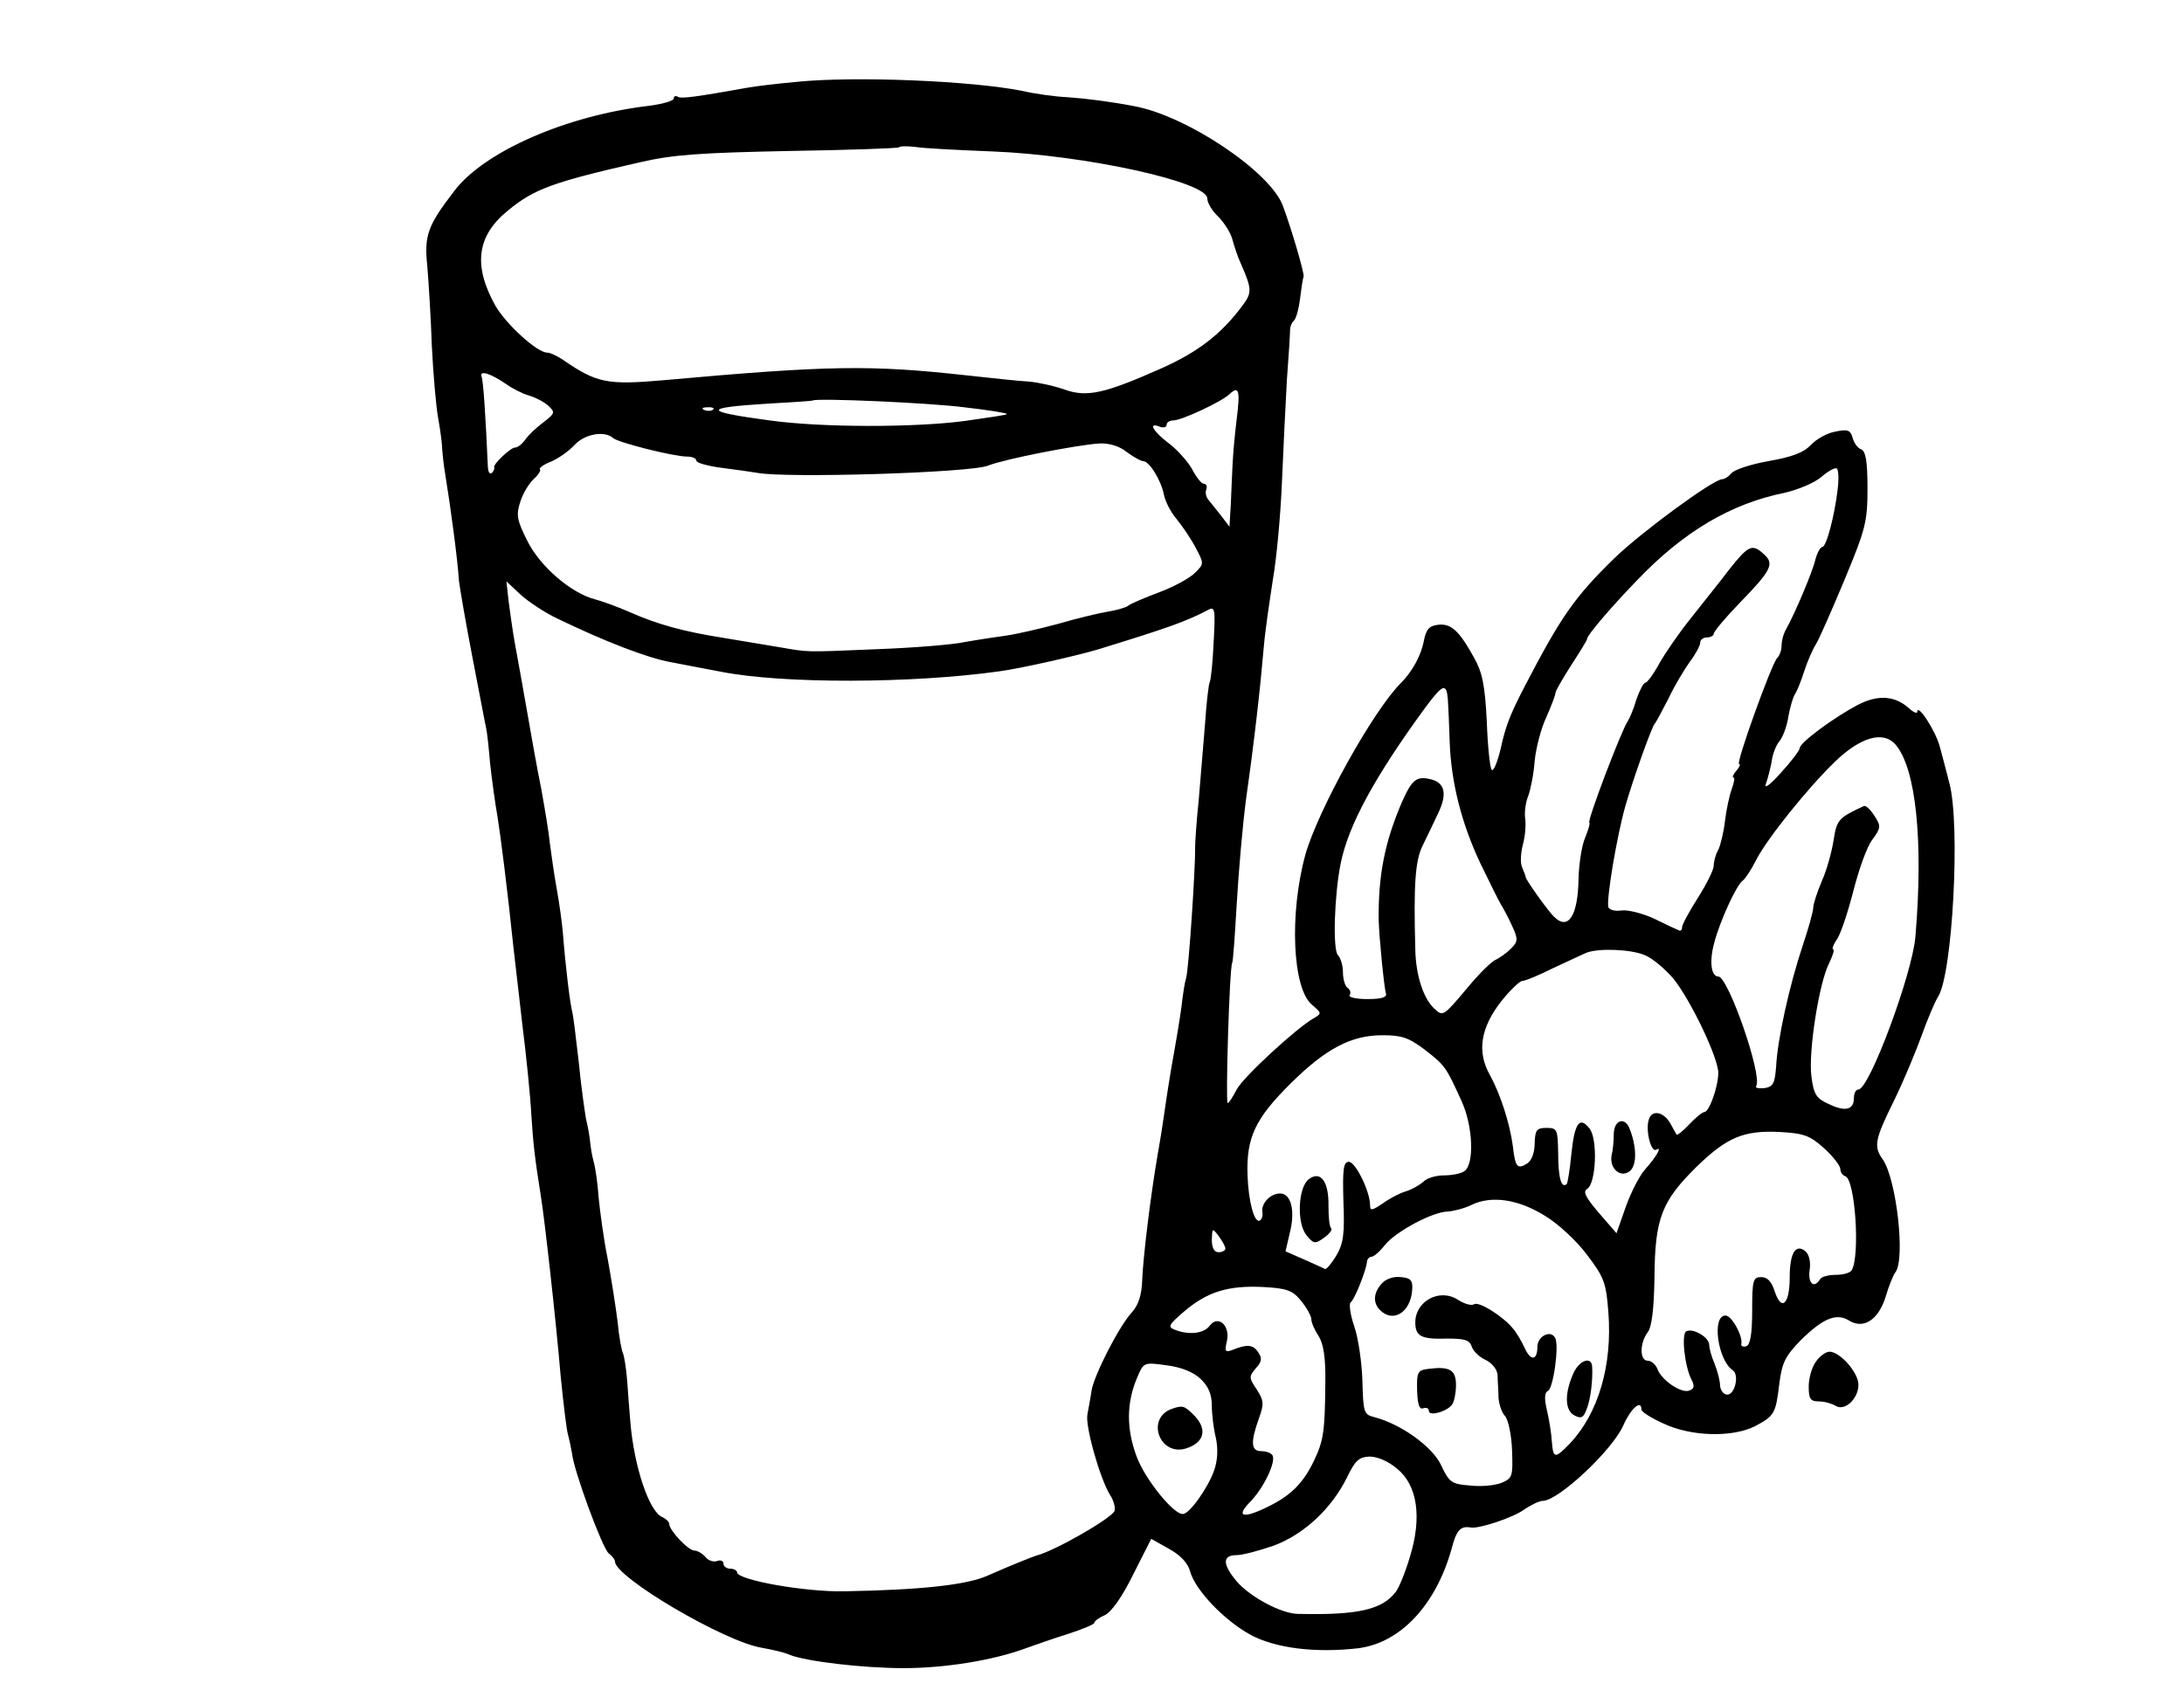 <?xml version="1.0" standalone="no"?>
<!DOCTYPE svg PUBLIC "-//W3C//DTD SVG 20010904//EN"
 "http://www.w3.org/TR/2001/REC-SVG-20010904/DTD/svg10.dtd">
<svg version="1.0" xmlns="http://www.w3.org/2000/svg"
 width="483pt" height="377pt" viewBox="0 0 483 377"
 preserveAspectRatio="xMidYMid meet">
<g transform="translate(0,377) scale(0.1,-0.1)"
fill="#000000" stroke="none">
<path d="M1763 3589 c-45 -4 -94 -10 -110 -13 -112 -20 -147 -25 -154 -20 -5
3 -9 1 -9 -4 0 -5 -24 -12 -54 -16 -182 -21 -365 -101 -431 -188 -60 -78 -67
-99 -60 -167 3 -36 8 -115 10 -176 3 -60 9 -132 14 -160 5 -27 9 -59 9 -70 1
-11 3 -33 6 -50 13 -80 28 -192 31 -240 2 -16 15 -93 30 -170 15 -77 28 -147
30 -155 2 -8 6 -44 9 -80 4 -36 11 -87 16 -115 7 -43 22 -161 36 -295 2 -19
11 -93 19 -165 9 -71 18 -161 20 -200 4 -64 8 -99 21 -180 8 -48 34 -280 44
-400 6 -60 13 -118 16 -128 3 -11 7 -30 9 -42 4 -39 67 -209 81 -221 8 -6 14
-14 14 -18 0 -35 243 -178 325 -191 22 -4 49 -10 60 -15 36 -15 162 -30 254
-30 90 0 196 17 267 43 22 8 65 23 97 33 31 10 57 21 57 24 0 4 11 12 23 17
15 7 39 41 63 90 l40 79 39 -22 c26 -14 42 -32 47 -50 11 -41 75 -108 133
-140 55 -30 144 -41 239 -30 93 12 171 95 206 219 11 43 20 52 43 48 18 -3 94
22 118 40 15 10 33 19 41 19 34 0 154 112 178 167 17 38 40 58 40 35 0 -5 22
-19 49 -31 61 -29 152 -31 202 -6 43 23 46 27 54 94 6 47 13 61 48 97 49 48
78 60 106 43 32 -20 65 1 81 52 7 24 17 49 22 55 22 30 2 205 -28 249 -21 29
-18 44 25 131 21 43 48 108 61 144 13 36 29 74 36 85 32 49 50 381 25 473 -6
23 -15 59 -21 80 -9 35 -50 98 -50 77 0 -4 -8 -1 -18 8 -31 28 -68 31 -113 8
-53 -28 -128 -83 -129 -96 0 -5 -19 -30 -42 -55 -22 -25 -37 -36 -33 -25 4 11
10 34 13 50 2 17 10 37 17 45 7 8 17 33 20 55 4 22 11 45 15 50 4 6 13 28 20
50 7 22 19 49 26 60 7 11 35 75 63 142 47 113 51 129 51 203 0 60 -4 82 -14
86 -8 3 -16 14 -19 26 -5 17 -11 19 -39 13 -18 -3 -42 -17 -54 -30 -15 -16
-41 -26 -93 -35 -39 -7 -76 -19 -82 -27 -6 -7 -15 -13 -20 -13 -20 0 -179
-117 -239 -175 -88 -86 -118 -129 -199 -285 -31 -60 -41 -85 -52 -135 -7 -30
-16 -52 -20 -48 -4 4 -9 53 -11 108 -4 80 -10 108 -28 140 -33 60 -51 76 -79
73 -20 -2 -27 -10 -32 -35 -6 -33 -26 -69 -51 -94 -62 -62 -183 -281 -211
-379 -36 -131 -29 -298 15 -333 21 -18 21 -19 4 -29 -39 -22 -157 -131 -171
-158 -9 -17 -17 -30 -20 -30 -5 0 4 301 10 310 2 3 6 62 10 130 4 69 13 175
21 235 18 126 31 242 39 335 3 36 13 102 20 148 8 45 17 142 20 215 3 72 8
175 11 227 4 52 7 102 7 110 0 8 4 17 8 20 5 4 11 25 14 49 3 23 6 45 8 49 2
7 -27 106 -46 157 -28 75 -211 198 -328 220 -52 10 -106 17 -149 20 -25 1 -70
7 -100 14 -110 22 -367 33 -497 20z m432 -154 c203 -8 475 -67 475 -104 0 -10
11 -28 24 -40 13 -13 27 -35 31 -49 4 -15 12 -40 20 -57 24 -55 24 -63 2 -92
-46 -62 -98 -102 -179 -138 -126 -56 -164 -64 -213 -47 -22 8 -58 16 -80 18
-22 1 -85 8 -140 14 -210 23 -301 22 -667 -11 -125 -11 -148 -6 -220 43 -14
10 -31 18 -38 18 -22 0 -90 62 -114 103 -50 89 -42 155 27 211 58 48 99 63
292 107 74 17 133 21 329 25 131 2 241 6 244 8 2 3 18 3 36 1 17 -3 94 -7 171
-10z m-1075 -515 c14 -10 36 -21 50 -25 14 -4 33 -14 42 -22 16 -15 16 -17
-10 -37 -15 -11 -33 -28 -40 -38 -7 -10 -17 -18 -23 -18 -10 0 -50 -38 -46
-44 1 -2 -1 -8 -5 -12 -5 -4 -8 1 -9 12 -5 113 -10 191 -14 201 -5 15 20 7 55
-17z m1615 -77 c-4 -32 -8 -76 -9 -98 -1 -22 -3 -62 -4 -90 l-3 -50 -19 25
c-11 14 -24 30 -28 35 -5 6 -7 16 -4 23 2 6 0 12 -6 12 -5 0 -17 15 -26 33
-10 17 -33 43 -52 57 -34 26 -46 47 -19 36 8 -3 15 -1 15 4 0 6 7 10 15 10 18
0 106 41 124 58 21 20 24 8 16 -55z m-602 26 c53 -6 96 -13 94 -15 -1 -2 -43
-8 -92 -15 -111 -15 -318 -15 -433 1 -148 20 -149 28 -6 37 55 3 100 6 101 7
8 6 259 -5 336 -15z m-556 -5 c-3 -3 -12 -4 -19 -1 -8 3 -5 6 6 6 11 1 17 -2
13 -5z m-221 -63 c11 -10 134 -41 164 -41 11 0 20 -4 20 -9 0 -5 26 -12 57
-16 32 -4 66 -9 78 -11 63 -12 470 0 510 16 38 15 198 46 246 49 23 1 45 -6
61 -19 15 -11 31 -20 36 -20 14 0 40 -43 46 -74 3 -15 15 -39 28 -54 13 -16
32 -44 42 -63 19 -36 19 -36 -1 -56 -12 -12 -47 -31 -79 -43 -32 -12 -63 -25
-69 -30 -5 -4 -26 -10 -45 -13 -19 -3 -69 -15 -110 -27 -41 -11 -93 -23 -115
-26 -22 -3 -62 -9 -90 -14 -27 -6 -115 -13 -195 -16 -167 -7 -149 -7 -220 5
-30 5 -84 14 -120 20 -89 14 -146 30 -205 56 -27 12 -63 25 -78 29 -53 13
-123 73 -151 130 -23 46 -25 57 -15 87 6 19 20 41 30 50 10 9 16 19 13 21 -2
3 9 11 25 17 16 7 39 23 52 37 22 24 66 32 85 15z m2708 -114 c-7 -59 -25
-127 -34 -127 -4 0 -11 -12 -15 -27 -6 -27 -45 -119 -65 -155 -6 -10 -10 -26
-10 -36 0 -10 -4 -22 -10 -28 -12 -12 -92 -234 -84 -234 4 0 1 -7 -6 -15 -7
-8 -10 -15 -6 -15 3 0 1 -11 -4 -25 -5 -13 -12 -45 -15 -70 -3 -26 -10 -55
-15 -65 -6 -10 -10 -26 -10 -35 0 -9 -16 -41 -35 -71 -19 -30 -35 -59 -35 -65
0 -6 -3 -9 -7 -7 -5 2 -29 13 -55 26 -26 12 -59 20 -72 18 -14 -2 -26 1 -29 7
-5 15 18 154 37 222 17 60 59 178 66 185 3 3 16 28 30 55 13 28 35 64 47 81
13 17 23 36 23 42 0 7 7 12 15 12 8 0 15 4 15 8 0 5 26 36 58 69 69 71 77 86
53 107 -26 24 -34 20 -77 -34 -21 -28 -60 -76 -85 -108 -25 -31 -56 -76 -69
-99 -13 -24 -27 -43 -31 -43 -4 0 -13 -17 -20 -37 -6 -21 -15 -42 -19 -48 -14
-20 -92 -225 -85 -225 2 0 -2 -15 -9 -32 -8 -18 -14 -59 -15 -91 -1 -83 -23
-117 -55 -84 -14 14 -61 80 -62 87 0 3 -4 12 -8 22 -4 9 -3 31 2 50 5 18 7 44
5 58 -2 13 1 36 7 50 5 14 12 48 14 77 3 29 14 72 26 97 11 25 20 49 20 53 0
5 16 32 35 62 19 29 35 55 35 58 0 8 53 70 110 129 103 108 208 170 327 194
30 7 66 22 81 35 15 13 30 21 34 19 4 -3 5 -24 2 -47z m-2834 -284 c107 -52
203 -89 255 -98 17 -3 66 -13 110 -21 137 -27 423 -26 615 1 46 6 174 35 220
49 153 47 195 62 242 87 15 8 16 1 12 -72 -2 -44 -6 -84 -9 -89 -2 -4 -7 -45
-10 -91 -4 -46 -10 -122 -14 -169 -5 -47 -8 -94 -8 -105 1 -41 -14 -271 -20
-289 -3 -10 -6 -30 -8 -45 -1 -14 -9 -66 -18 -116 -9 -49 -18 -108 -21 -130
-3 -22 -10 -67 -16 -100 -16 -94 -32 -226 -34 -277 -1 -32 -8 -54 -22 -70 -29
-31 -84 -139 -90 -174 -2 -16 -7 -39 -9 -52 -6 -25 28 -144 50 -179 8 -12 12
-28 10 -35 -7 -17 -133 -89 -173 -99 -7 -2 -55 -21 -107 -44 -46 -21 -148 -32
-317 -35 -87 -2 -238 25 -238 42 0 4 -7 8 -15 8 -8 0 -15 5 -15 11 0 6 -6 9
-14 6 -8 -3 -20 1 -26 9 -7 8 -18 14 -24 14 -14 0 -56 45 -56 59 0 5 -7 11
-15 15 -29 11 -63 112 -71 211 -2 22 -5 63 -7 91 -2 28 -7 55 -9 60 -3 5 -9
36 -12 69 -4 33 -14 96 -22 140 -9 44 -17 105 -20 135 -2 30 -7 66 -11 80 -4
14 -7 34 -8 45 -1 11 -5 34 -9 50 -3 17 -11 73 -16 125 -6 52 -12 102 -14 110
-5 16 -16 108 -21 175 -2 23 -8 68 -14 100 -6 33 -12 78 -15 100 -2 22 -11 76
-19 120 -9 44 -23 123 -32 175 -9 52 -21 118 -26 145 -5 28 -11 70 -14 94 l-5
45 32 -30 c18 -16 53 -39 78 -51z m1972 -180 c1 -16 3 -57 4 -93 3 -90 26
-181 68 -270 20 -41 40 -82 45 -90 5 -8 17 -30 25 -48 14 -30 13 -35 -3 -51
-10 -10 -25 -20 -33 -24 -9 -3 -39 -33 -66 -66 -49 -58 -51 -60 -69 -43 -25
22 -42 75 -43 132 -4 145 0 196 16 229 10 20 25 52 34 71 21 43 16 68 -15 76
-32 8 -42 0 -64 -49 -39 -90 -53 -164 -52 -262 1 -38 12 -150 16 -162 3 -9 -9
-13 -41 -13 -25 0 -43 4 -39 9 3 5 1 12 -5 16 -5 3 -10 19 -10 34 0 15 -5 32
-11 38 -12 12 -8 134 6 203 17 85 76 193 188 346 38 51 46 54 49 17z m990
-100 c45 -52 62 -212 44 -425 -7 -83 -102 -338 -126 -338 -6 0 -10 -9 -10 -19
0 -26 -19 -31 -56 -13 -27 12 -33 21 -38 61 -7 55 17 207 39 250 8 17 13 31 9
31 -3 0 0 10 9 23 8 12 24 60 36 107 12 47 30 98 42 113 19 26 19 30 4 53 -9
14 -19 23 -23 21 -56 -26 -60 -30 -67 -76 -4 -25 -15 -66 -26 -90 -10 -24 -19
-51 -19 -59 0 -9 -11 -47 -24 -86 -28 -84 -55 -204 -58 -265 -3 -37 -6 -45
-26 -48 -13 -1 -21 0 -18 5 14 23 -62 242 -84 242 -16 0 -20 34 -9 74 12 47
49 128 63 138 5 3 19 24 30 46 24 47 114 159 174 217 57 55 107 69 134 38z
m-554 -466 c17 -7 45 -31 63 -52 39 -49 99 -175 99 -208 0 -31 -20 -87 -31
-87 -4 0 -19 -12 -33 -27 -14 -15 -27 -25 -28 -23 -2 3 -8 14 -14 25 -14 25
-40 31 -47 10 -9 -22 4 -76 16 -68 14 8 0 -16 -25 -44 -11 -12 -30 -48 -42
-81 l-21 -60 -39 45 c-29 34 -36 47 -26 53 20 12 24 111 5 134 -22 28 -33 11
-40 -58 -3 -33 -8 -62 -10 -65 -12 -11 -19 14 -19 67 -1 54 -2 57 -26 57 -22
0 -25 -5 -26 -34 0 -21 -7 -39 -17 -45 -21 -13 -26 -8 -31 37 -7 53 -28 117
-51 159 -29 51 -21 104 25 163 19 24 40 44 46 45 7 0 38 13 70 29 33 15 66 31
74 34 28 10 98 7 128 -6z m-487 -209 c45 -35 47 -38 81 -113 26 -56 29 -142 6
-156 -7 -5 -27 -9 -45 -9 -17 0 -38 -6 -45 -14 -8 -7 -25 -17 -38 -21 -14 -4
-37 -16 -52 -27 -24 -16 -28 -17 -28 -4 0 30 -32 96 -47 96 -12 0 -14 -16 -12
-87 3 -73 0 -94 -16 -121 -11 -18 -22 -31 -25 -29 -3 2 -24 11 -46 21 l-41 18
9 39 c13 49 4 89 -21 89 -22 0 -43 -23 -39 -42 1 -7 -1 -15 -6 -18 -12 -6 -25
42 -27 100 -3 84 17 126 97 205 77 76 133 105 201 105 43 0 58 -5 94 -32z
m883 -218 c20 -18 36 -39 36 -46 0 -7 5 -14 11 -16 22 -7 33 -177 14 -208 -4
-6 -19 -10 -35 -10 -16 0 -32 -4 -35 -10 -13 -21 -27 -9 -23 20 3 18 -1 35 -9
42 -22 18 -35 -4 -35 -58 0 -59 -18 -76 -33 -31 -7 22 -16 32 -30 32 -18 0
-20 -7 -20 -74 0 -51 -4 -76 -13 -79 -7 -2 -12 0 -11 5 4 17 -21 63 -35 63
-31 0 -17 -99 16 -121 15 -10 5 -54 -12 -54 -8 0 -15 9 -16 20 0 11 -6 33 -12
48 -7 16 -12 35 -12 42 0 17 -36 38 -51 30 -11 -7 -3 -79 12 -107 7 -14 6 -20
-5 -24 -18 -7 -63 24 -71 49 -4 9 -13 17 -21 17 -18 0 -18 39 0 63 9 11 14 52
15 123 1 129 16 167 93 243 67 65 104 81 184 77 54 -3 67 -8 98 -36z m-618
-149 c29 -17 71 -56 94 -87 38 -50 42 -62 47 -127 9 -117 -22 -223 -85 -290
-33 -34 -37 -34 -40 4 -1 18 -6 49 -11 70 -6 25 -5 39 2 42 12 4 26 102 16
118 -10 18 -39 3 -39 -20 0 -31 -15 -32 -28 -3 -7 15 -18 34 -25 42 -21 27
-76 62 -87 55 -6 -4 -22 1 -36 10 -40 26 -94 -3 -94 -50 0 -31 13 -38 71 -36
38 0 49 -3 54 -18 3 -10 17 -23 30 -29 15 -7 26 -21 27 -34 0 -13 2 -35 2 -49
1 -15 7 -34 15 -42 7 -9 14 -43 15 -76 2 -56 1 -61 -23 -71 -15 -6 -46 -9 -70
-6 -41 3 -46 7 -64 45 -19 41 -89 91 -147 106 -24 6 -25 10 -27 80 -1 40 -9
95 -18 121 -9 26 -12 50 -8 53 9 7 34 70 36 89 0 6 5 12 10 12 5 0 18 11 29
25 23 30 107 75 140 75 13 1 37 7 53 15 44 21 103 12 161 -24z m-706 -73 c0
-4 -7 -8 -15 -8 -10 0 -15 10 -15 28 1 26 1 26 15 8 8 -11 15 -23 15 -28z
m167 -115 c13 -16 23 -34 23 -41 0 -7 7 -24 16 -37 11 -18 16 -47 15 -107 -1
-105 -4 -125 -25 -169 -23 -48 -49 -75 -96 -99 -59 -30 -79 -27 -46 7 30 30
59 90 50 104 -3 5 -14 9 -25 9 -22 0 -24 19 -5 72 12 33 11 40 -5 65 -17 25
-17 28 -2 46 13 14 15 22 6 35 -11 18 -25 19 -57 6 -16 -6 -18 -4 -13 18 9 35
-19 61 -38 35 -13 -17 -46 -21 -78 -8 -15 6 -12 11 23 41 51 43 97 57 175 53
51 -3 63 -7 82 -30z m-222 -173 c17 -16 25 -34 25 -59 0 -20 4 -52 9 -72 5
-24 4 -49 -4 -72 -13 -37 -54 -96 -69 -96 -20 -2 -85 78 -103 129 -22 60 -22
117 2 173 14 33 14 34 64 27 33 -4 60 -15 76 -30z m435 -199 c45 -37 55 -108
28 -195 -10 -34 -24 -68 -31 -77 -30 -40 -85 -52 -216 -49 -37 0 -107 38 -136
72 -32 38 -32 58 0 58 13 0 50 10 82 21 67 25 128 82 162 151 18 37 26 45 50
46 17 0 41 -10 61 -27z"/>
<path d="M3569 1263 c0 -16 -2 -38 -5 -49 -5 -30 21 -51 41 -34 15 13 15 53
-1 93 -10 27 -34 20 -35 -10z"/>
<path d="M2895 1162 c-24 -17 -28 -96 -6 -124 16 -20 20 -20 39 -6 12 8 19 18
16 21 -4 3 -6 25 -6 49 1 54 -17 79 -43 60z"/>
<path d="M3056 931 c-19 -21 -20 -43 -4 -59 29 -29 67 -5 71 43 2 23 -3 28
-25 30 -16 2 -33 -4 -42 -14z"/>
<path d="M3480 733 c-20 -44 -20 -83 2 -94 15 -8 20 -5 27 14 9 22 14 67 12
95 -2 22 -28 13 -41 -15z"/>
<path d="M3159 742 c-24 -3 -26 -7 -25 -48 1 -31 5 -43 14 -39 6 2 12 0 12 -6
0 -13 42 -1 52 15 4 6 8 25 8 42 0 34 -14 42 -61 36z"/>
<path d="M2590 653 c-56 -22 -25 -105 33 -87 41 13 48 43 17 74 -21 21 -25 22
-50 13z"/>
<path d="M4016 758 c-9 -12 -16 -37 -16 -55 0 -28 4 -33 23 -33 12 0 29 -5 37
-10 20 -12 50 16 50 47 0 27 -41 73 -64 73 -8 0 -22 -10 -30 -22z"/>
</g>
</svg>
